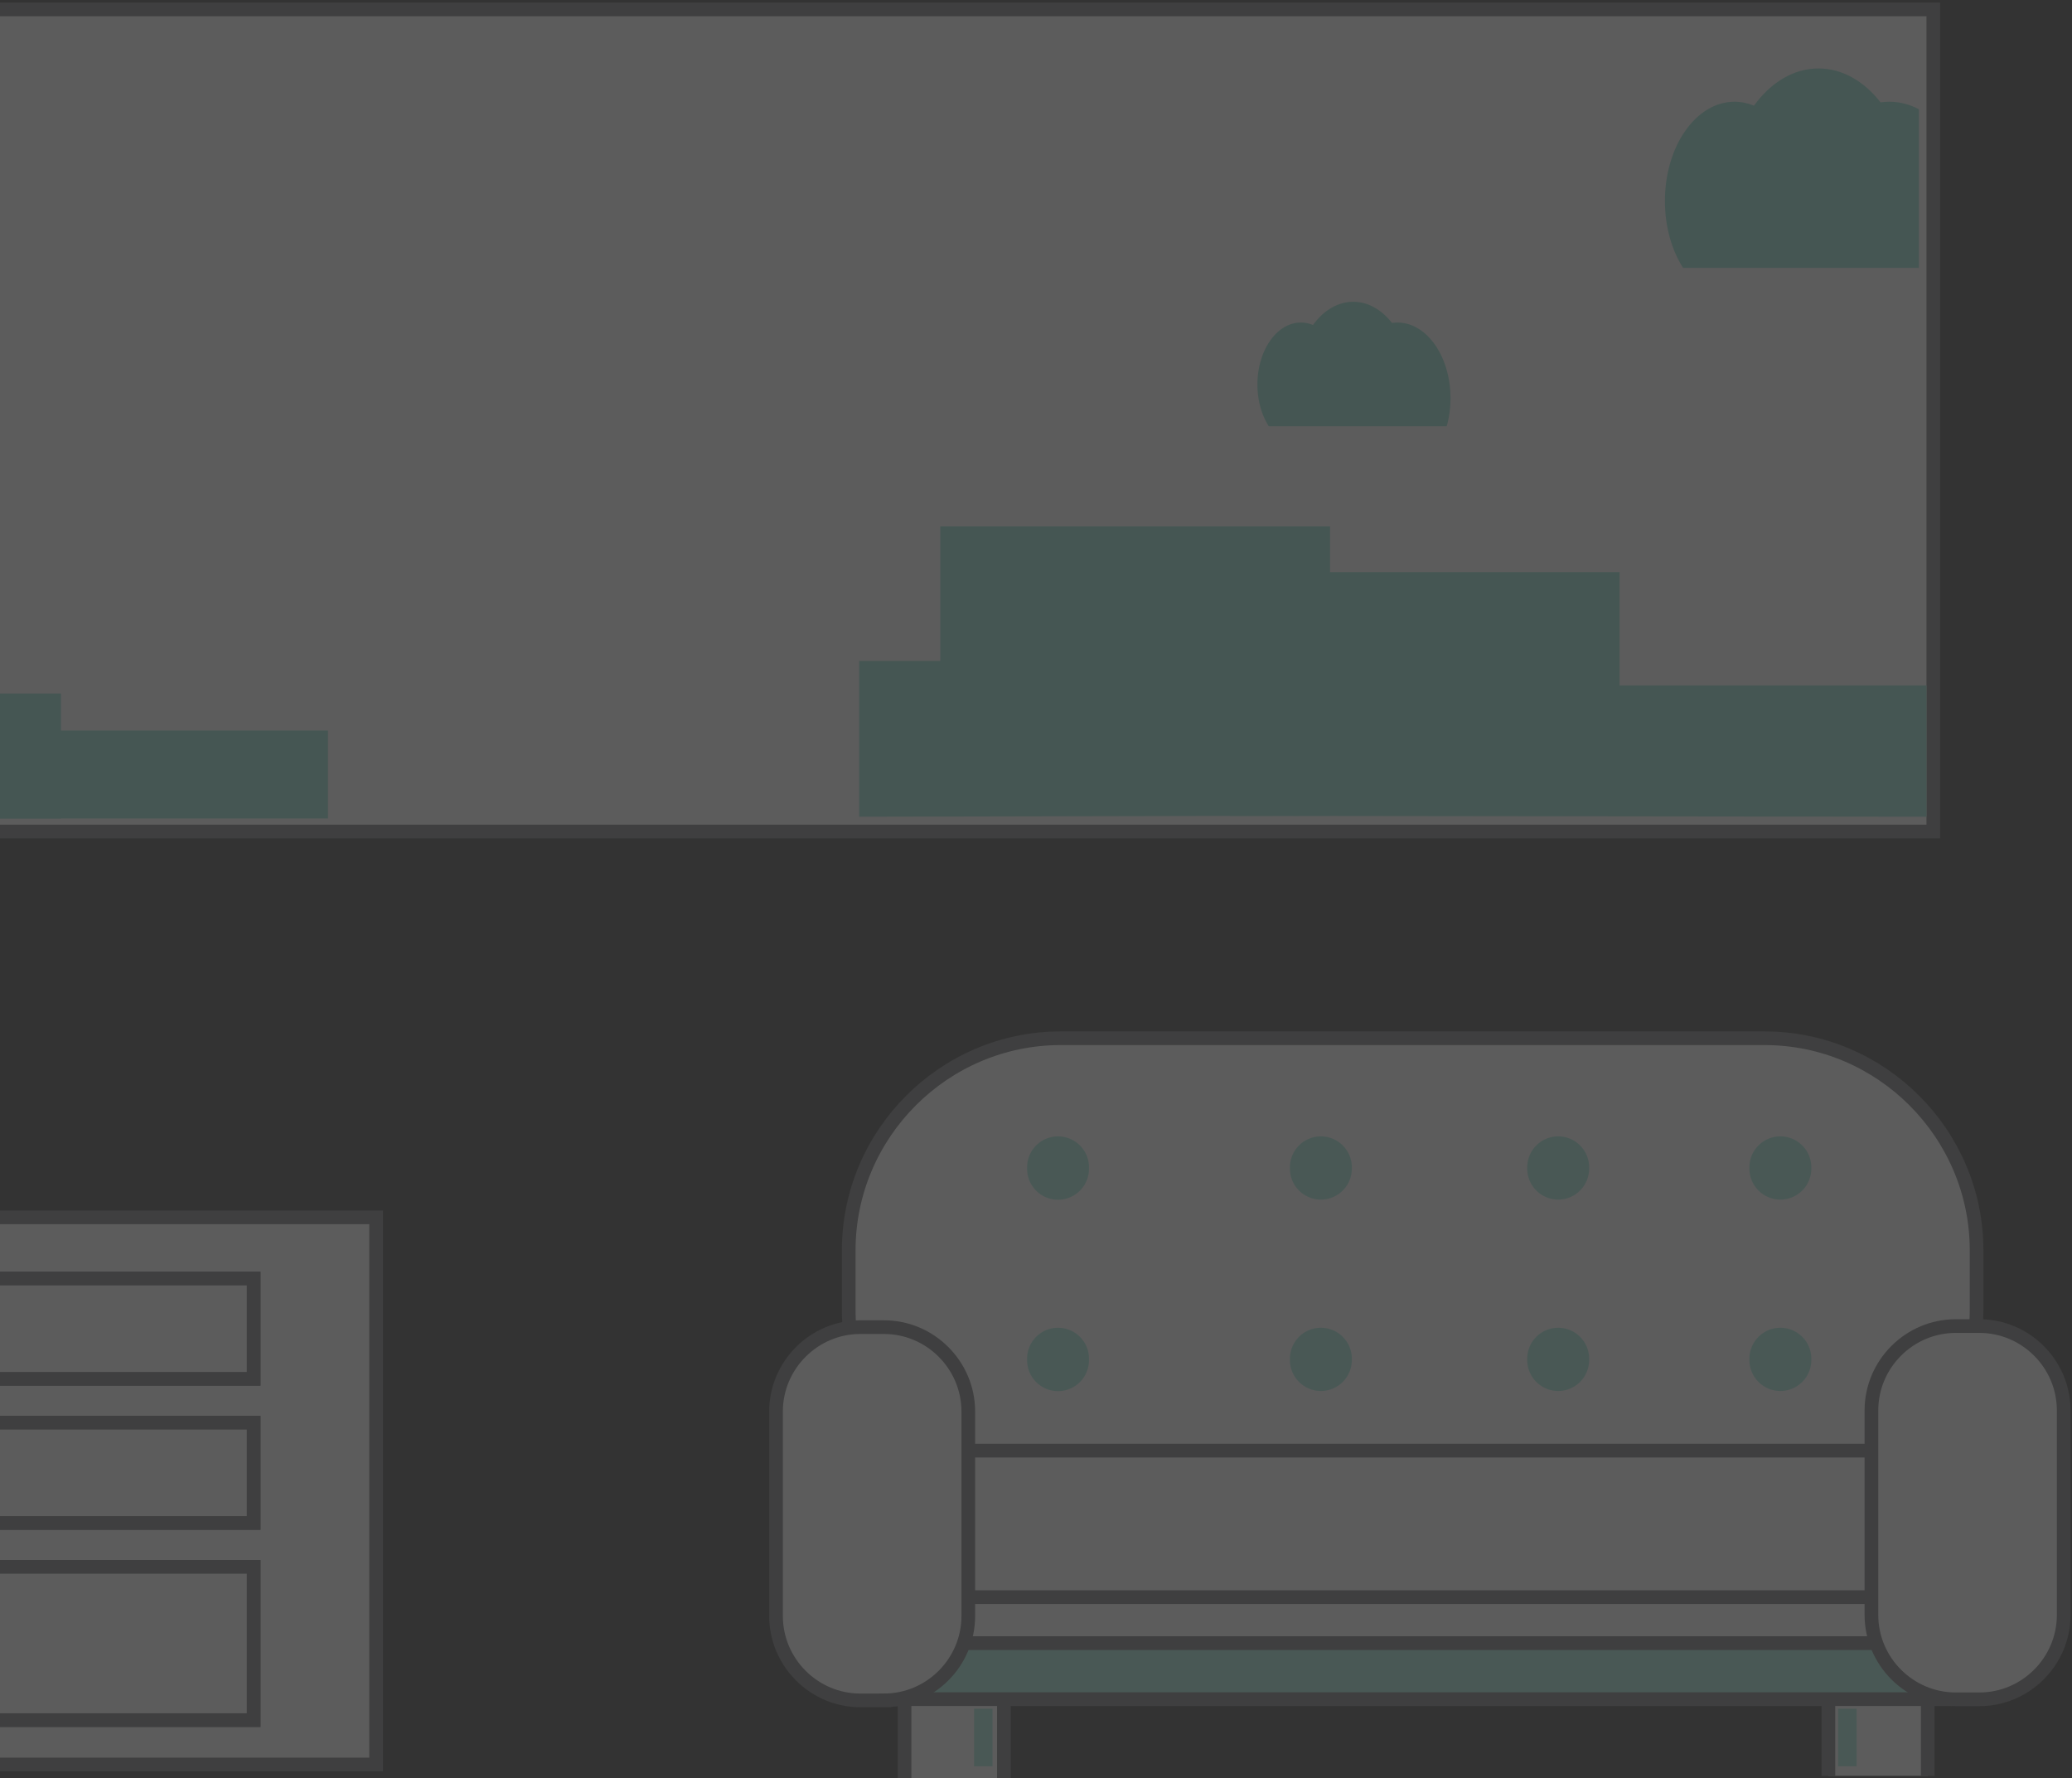 <svg xmlns="http://www.w3.org/2000/svg" width="303" height="260" viewBox="0 0 303 260">
    <rect x="0" y="0" width="303" height="260" fill="#333333" stroke="none"/>
    <g fill="none" fill-rule="evenodd" opacity=".2">
        <path fill="#FFF" d="M-80 258H55v-80H-80z"/>
        <path stroke="#6D6E71" stroke-width="2" d="M-80 258H55v-80H-80z"/>
        <path fill="#FFF" d="M-61 121h344V1H-61z"/>
        <path stroke="#6D6E71" stroke-width="2" d="M-61.279 121.58h343.997V1.375H-61.279z"/>
        <path fill="#8DE2D2" d="M212.114 58.224c0 1.445-.195 2.827-.55 4.094h-26.03c-1.027-1.61-1.654-3.749-1.654-6.096 0-5.003 2.842-9.058 6.349-9.058.616 0 1.211.126 1.776.359 1.524-2.103 3.6-3.395 5.888-3.395 2.177 0 4.163 1.17 5.664 3.094a5.73 5.73 0 0 1 .804-.058c4.281 0 7.753 4.952 7.753 11.06M281.734 119.419v-19.194H236.84V83.661h-57v35.633z"/>
        <path fill="#8DE2D2" d="M125.642 119.419v-22.78h11.862V76.978h56.999v42.293zM280.602 15.97v23.192h-34.48c-1.65-2.577-2.653-6.01-2.653-9.77 0-8.019 4.555-14.516 10.175-14.516.987 0 1.942.2 2.847.575 2.442-3.37 5.77-5.442 9.436-5.442 3.49 0 6.673 1.878 9.079 4.958.423-.06.853-.091 1.29-.091 1.513 0 2.964.387 4.306 1.094M-25.2 119.674h73.166v-12.847H-25.2z"/>
        <path fill="#8DE2D2" d="M-53.316 119.674H8.918v-18.273h-62.234z"/>
        <path fill="#FFF" d="M-38.197 201.605H37.09v-14.658h-75.287z"/>
        <path stroke="#6D6E71" stroke-width="2" d="M-38.197 201.605H37.09v-14.658h-75.287z"/>
        <path fill="#FFF" d="M-38.197 222.682H37.09v-14.658h-75.287z"/>
        <path stroke="#6D6E71" stroke-width="2" d="M-38.197 222.682H37.09v-14.658h-75.287z"/>
        <path fill="#FFF" d="M-38.197 251.508H37.09v-22.406h-75.287z"/>
        <path stroke="#6D6E71" stroke-width="2" d="M-38.197 251.508H37.09v-22.406h-75.287z"/>
        <path fill="#FFF" d="M-62.409 201.605h99.5v-14.658h-99.5z"/>
        <path stroke="#6D6E71" stroke-width="2" d="M-62.409 201.605h99.5v-14.658h-99.5z"/>
        <path fill="#FFF" d="M-62.409 222.683h99.5v-14.658h-99.5z"/>
        <path stroke="#6D6E71" stroke-width="2" d="M-62.409 222.683h99.5v-14.658h-99.5z"/>
        <path fill="#FFF" d="M-62.409 251.508h99.5v-22.406h-99.5z"/>
        <path stroke="#6D6E71" stroke-width="2" d="M-62.409 251.508h99.5v-22.406h-99.5z"/>
        <path fill="#FFF" d="M132.275 260v-12.054h14.531V260"/>
        <path stroke="#6D6E71" stroke-width="2" d="M132.275 260v-12.054h14.531V260"/>
        <path fill="#FFF" d="M267.374 259.66v-12.055h14.53v12.054"/>
        <path stroke="#6D6E71" stroke-width="2" d="M267.374 259.66v-12.055h14.53v12.054"/>
        <path fill="#FFF" d="M258.048 222.519H155.114c-17.052 0-31.002-13.957-31.002-31.015v-8.682c0-17.058 13.95-31.015 31.002-31.015h102.934c17.05 0 31 13.957 31 31.015v8.682c0 17.058-13.95 31.015-31 31.015"/>
        <path stroke="#6D6E71" stroke-width="2" d="M258.048 222.519H155.114c-17.052 0-31.002-13.957-31.002-31.015v-8.682c0-17.058 13.95-31.015 31.002-31.015h102.934c17.05 0 31 13.957 31 31.015v8.682c0 17.058-13.95 31.015-31 31.015z"/>
        <path fill="#FFF" d="M277.236 240.264h-141.14c-6.497 0-11.812-5.32-11.812-11.819v-3.308c0-6.5 5.315-11.819 11.813-11.819h141.14c6.497 0 11.812 5.32 11.812 11.819v3.308c0 6.5-5.315 11.819-11.813 11.819"/>
        <path stroke="#6D6E71" stroke-width="2" d="M277.236 240.264h-141.14c-6.497 0-11.812-5.32-11.812-11.819v-3.308c0-6.5 5.315-11.819 11.813-11.819h141.14c6.497 0 11.812 5.32 11.812 11.819v3.308c0 6.5-5.315 11.819-11.813 11.819z"/>
        <path fill="#FFF" d="M279.657 233.529h-145.98c-5.166 0-9.394-4.228-9.394-9.396v-2.631c0-5.167 4.228-9.396 9.394-9.396h145.98c5.166 0 9.392 4.229 9.392 9.396v2.63c0 5.169-4.226 9.397-9.392 9.397"/>
        <path stroke="#6D6E71" stroke-width="2" d="M279.657 233.529h-145.98c-5.166 0-9.394-4.228-9.394-9.396v-2.631c0-5.167 4.228-9.396 9.394-9.396h145.98c5.166 0 9.392 4.229 9.392 9.396v2.63c0 5.169-4.226 9.397-9.392 9.397z"/>
        <path fill="#A2EDDE" d="M285.464 248.442H127.869a3.597 3.597 0 0 1-3.586-3.587v-1.005a3.597 3.597 0 0 1 3.586-3.587h157.595a3.596 3.596 0 0 1 3.585 3.587v1.005a3.596 3.596 0 0 1-3.585 3.587"/>
        <path stroke="#6D6E71" stroke-width="2" d="M285.464 248.442H127.869a3.597 3.597 0 0 1-3.586-3.587v-1.005a3.597 3.597 0 0 1 3.586-3.587h157.595a3.596 3.596 0 0 1 3.585 3.587v1.005a3.596 3.596 0 0 1-3.585 3.587z"/>
        <path fill="#FFF" d="M129.267 248.627h-3.453c-6.783 0-12.333-5.552-12.333-12.338V206.39c0-6.788 5.55-12.34 12.333-12.34h3.453c6.783 0 12.333 5.552 12.333 12.34v29.898c0 6.786-5.55 12.338-12.333 12.338"/>
        <path stroke="#6D6E71" stroke-width="2" d="M129.267 248.627h-3.453c-6.783 0-12.333-5.552-12.333-12.338V206.39c0-6.788 5.55-12.34 12.333-12.34h3.453c6.783 0 12.333 5.552 12.333 12.34v29.898c0 6.786-5.55 12.338-12.333 12.338z"/>
        <path fill="#FFF" d="M286.001 248.469h3.453c6.784 0 12.333-5.552 12.333-12.339v-29.898c0-6.787-5.55-12.338-12.333-12.338h-3.453c-6.783 0-12.333 5.55-12.333 12.338v29.898c0 6.787 5.55 12.339 12.333 12.339"/>
        <path stroke="#6D6E71" stroke-width="2" d="M286.001 248.469h3.453c6.784 0 12.333-5.552 12.333-12.339v-29.898c0-6.787-5.55-12.338-12.333-12.338h-3.453c-6.783 0-12.333 5.55-12.333 12.338v29.898c0 6.787 5.55 12.339 12.333 12.339z"/>
        <path fill="#A2EDDE" d="M159.25 170.78a4.528 4.528 0 1 1-9.053 0 4.528 4.528 0 1 1 9.054 0M159.25 198.764a4.528 4.528 0 1 1-9.053 0 4.528 4.528 0 1 1 9.054 0M197.687 198.764a4.528 4.528 0 1 1-9.054 0 4.528 4.528 0 1 1 9.054 0M197.687 170.78a4.528 4.528 0 1 1-9.054 0 4.528 4.528 0 1 1 9.054 0M232.39 170.78a4.528 4.528 0 1 1-9.054 0 4.528 4.528 0 1 1 9.054 0M232.39 198.764a4.528 4.528 0 1 1-9.054 0 4.528 4.528 0 1 1 9.054 0M264.88 198.764a4.528 4.528 0 1 1-9.054 0 4.528 4.528 0 1 1 9.054 0M264.88 170.78a4.528 4.528 0 1 1-9.054 0 4.528 4.528 0 1 1 9.054 0M268.802 258.266h2.702v-8.422h-2.702zM142.439 258.266h2.702v-8.422h-2.702z"/>
    </g>
</svg>
